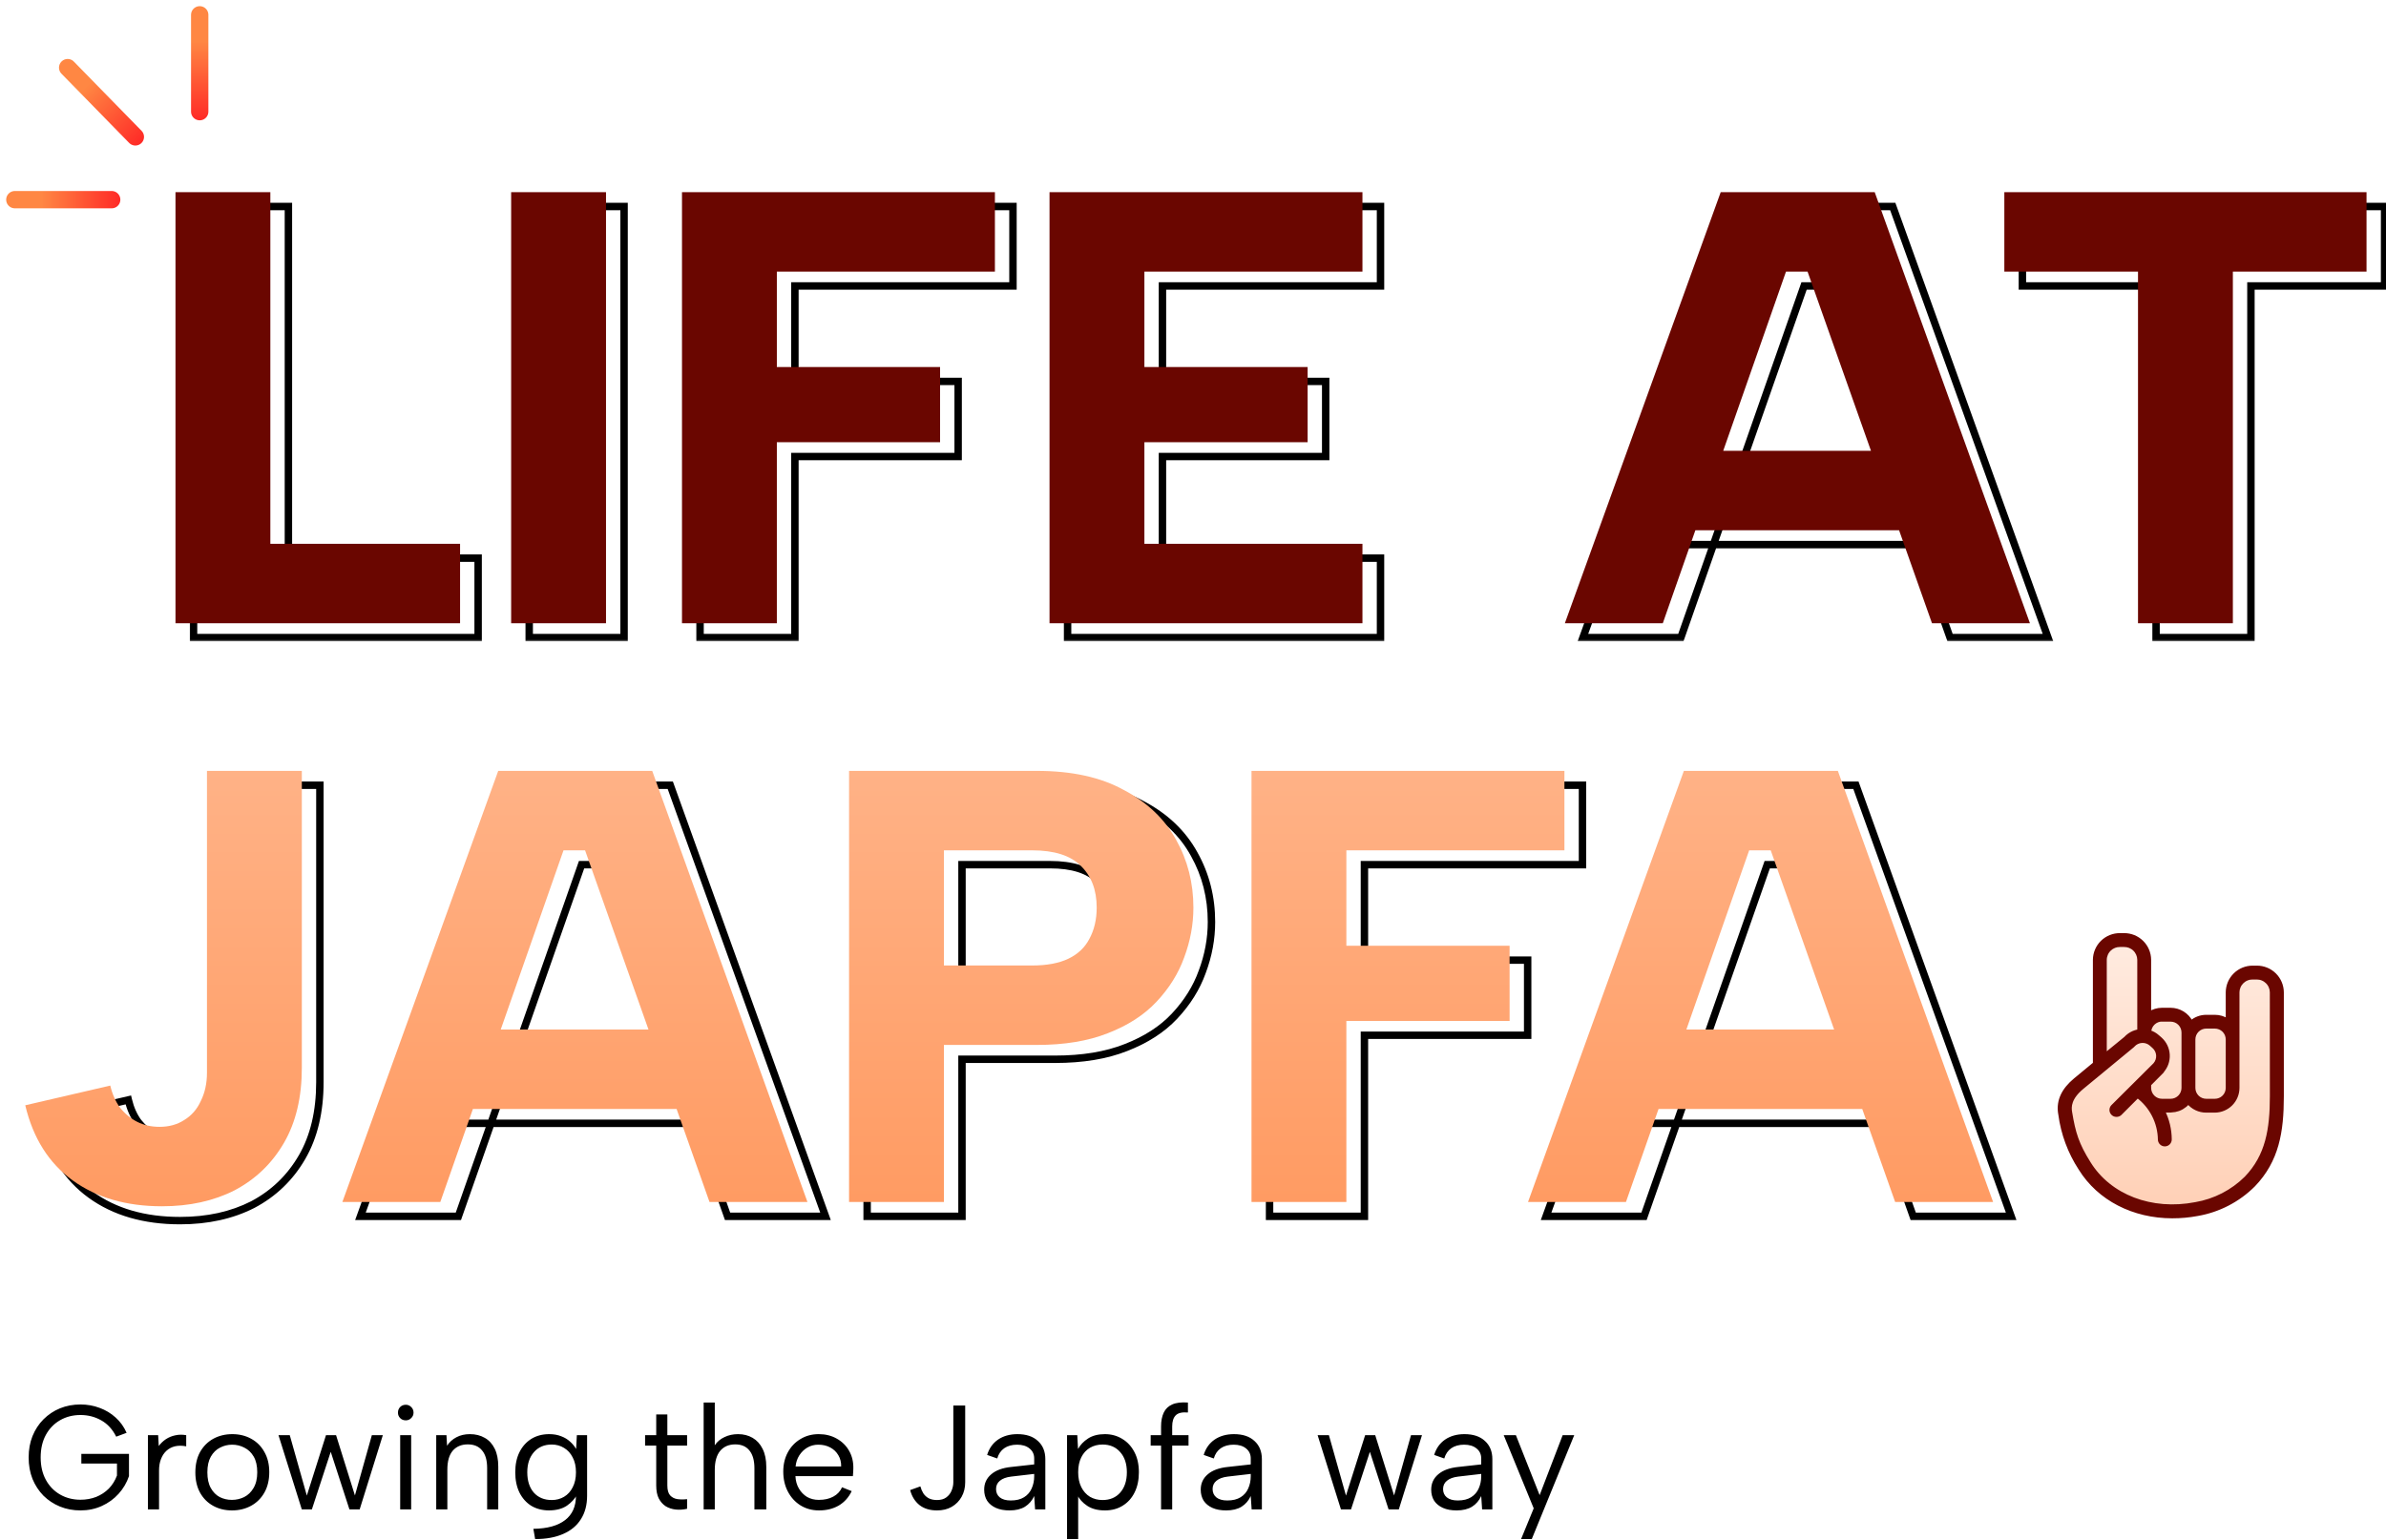 <svg width="643" height="415" viewBox="0 0 643 415" fill="none" xmlns="http://www.w3.org/2000/svg">
<path d="M53.82 4V30.096" stroke="url(#paint0_linear_9659_6794)" stroke-width="4.671" stroke-linecap="round"/>
<path d="M18.234 18.232L36.477 36.893" stroke="url(#paint1_linear_9659_6794)" stroke-width="4.671" stroke-linecap="round"/>
<path d="M4 53.82L30.096 53.82" stroke="url(#paint2_linear_9659_6794)" stroke-width="4.671" stroke-linecap="round"/>
<mask id="path-4-outside-1_9659_6794" maskUnits="userSpaceOnUse" x="50.867" y="53.867" width="593" height="119" fill="black">
<rect fill="white" x="50.867" y="53.867" width="593" height="119"/>
<path d="M77.723 55.667V150.453H128.851V171.867H52.159V55.667H77.723ZM142.616 55.667H168.18V171.867H142.616V55.667ZM188.655 55.667H272.983V77.081H214.219V102.811H258.209V123.063H214.219V171.867H188.655V55.667ZM372.032 77.081H313.268V102.811H357.258V123.063H313.268V150.453H372.032V171.867H287.704V55.667H372.032V77.081ZM491.984 77.081H486.174L452.974 171.867H426.58L468.578 55.667H510.078L551.91 171.867H525.516L491.984 77.081ZM454.634 125.387H522.362V146.801H454.634V125.387ZM545.013 55.667H642.621V77.081H606.599V171.867H581.035V77.081H545.013V55.667Z"/>
</mask>
<path d="M77.723 55.667H78.723V54.667H77.723V55.667ZM77.723 150.453H76.723V151.453H77.723V150.453ZM128.851 150.453H129.851V149.453H128.851V150.453ZM128.851 171.867V172.867H129.851V171.867H128.851ZM52.159 171.867H51.159V172.867H52.159V171.867ZM52.159 55.667V54.667H51.159V55.667H52.159ZM76.723 55.667V150.453H78.723V55.667H76.723ZM77.723 151.453H128.851V149.453H77.723V151.453ZM127.851 150.453V171.867H129.851V150.453H127.851ZM128.851 170.867H52.159V172.867H128.851V170.867ZM53.159 171.867V55.667H51.159V171.867H53.159ZM52.159 56.667H77.723V54.667H52.159V56.667ZM142.616 55.667V54.667H141.616V55.667H142.616ZM168.18 55.667H169.18V54.667H168.18V55.667ZM168.18 171.867V172.867H169.18V171.867H168.18ZM142.616 171.867H141.616V172.867H142.616V171.867ZM142.616 56.667H168.18V54.667H142.616V56.667ZM167.18 55.667V171.867H169.18V55.667H167.18ZM168.18 170.867H142.616V172.867H168.18V170.867ZM143.616 171.867V55.667H141.616V171.867H143.616ZM188.655 55.667V54.667H187.655V55.667H188.655ZM272.983 55.667H273.983V54.667H272.983V55.667ZM272.983 77.081V78.081H273.983V77.081H272.983ZM214.219 77.081V76.081H213.219V77.081H214.219ZM214.219 102.811H213.219V103.811H214.219V102.811ZM258.209 102.811H259.209V101.811H258.209V102.811ZM258.209 123.063V124.063H259.209V123.063H258.209ZM214.219 123.063V122.063H213.219V123.063H214.219ZM214.219 171.867V172.867H215.219V171.867H214.219ZM188.655 171.867H187.655V172.867H188.655V171.867ZM188.655 56.667H272.983V54.667H188.655V56.667ZM271.983 55.667V77.081H273.983V55.667H271.983ZM272.983 76.081H214.219V78.081H272.983V76.081ZM213.219 77.081V102.811H215.219V77.081H213.219ZM214.219 103.811H258.209V101.811H214.219V103.811ZM257.209 102.811V123.063H259.209V102.811H257.209ZM258.209 122.063H214.219V124.063H258.209V122.063ZM213.219 123.063V171.867H215.219V123.063H213.219ZM214.219 170.867H188.655V172.867H214.219V170.867ZM189.655 171.867V55.667H187.655V171.867H189.655ZM372.032 77.081V78.081H373.032V77.081H372.032ZM313.268 77.081V76.081H312.268V77.081H313.268ZM313.268 102.811H312.268V103.811H313.268V102.811ZM357.258 102.811H358.258V101.811H357.258V102.811ZM357.258 123.063V124.063H358.258V123.063H357.258ZM313.268 123.063V122.063H312.268V123.063H313.268ZM313.268 150.453H312.268V151.453H313.268V150.453ZM372.032 150.453H373.032V149.453H372.032V150.453ZM372.032 171.867V172.867H373.032V171.867H372.032ZM287.704 171.867H286.704V172.867H287.704V171.867ZM287.704 55.667V54.667H286.704V55.667H287.704ZM372.032 55.667H373.032V54.667H372.032V55.667ZM372.032 76.081H313.268V78.081H372.032V76.081ZM312.268 77.081V102.811H314.268V77.081H312.268ZM313.268 103.811H357.258V101.811H313.268V103.811ZM356.258 102.811V123.063H358.258V102.811H356.258ZM357.258 122.063H313.268V124.063H357.258V122.063ZM312.268 123.063V150.453H314.268V123.063H312.268ZM313.268 151.453H372.032V149.453H313.268V151.453ZM371.032 150.453V171.867H373.032V150.453H371.032ZM372.032 170.867H287.704V172.867H372.032V170.867ZM288.704 171.867V55.667H286.704V171.867H288.704ZM287.704 56.667H372.032V54.667H287.704V56.667ZM371.032 55.667V77.081H373.032V55.667H371.032ZM491.984 77.081L492.927 76.748L492.691 76.081H491.984V77.081ZM486.174 77.081V76.081H485.465L485.23 76.751L486.174 77.081ZM452.974 171.867V172.867H453.683L453.918 172.198L452.974 171.867ZM426.58 171.867L425.639 171.527L425.155 172.867H426.58V171.867ZM468.578 55.667V54.667H467.876L467.638 55.327L468.578 55.667ZM510.078 55.667L511.019 55.328L510.781 54.667H510.078V55.667ZM551.91 171.867V172.867H553.333L552.851 171.528L551.91 171.867ZM525.516 171.867L524.573 172.201L524.809 172.867H525.516V171.867ZM454.634 125.387V124.387H453.634V125.387H454.634ZM522.362 125.387H523.362V124.387H522.362V125.387ZM522.362 146.801V147.801H523.362V146.801H522.362ZM454.634 146.801H453.634V147.801H454.634V146.801ZM491.984 76.081H486.174V78.081H491.984V76.081ZM485.23 76.751L452.03 171.537L453.918 172.198L487.118 77.412L485.23 76.751ZM452.974 170.867H426.58V172.867H452.974V170.867ZM427.52 172.207L469.518 56.007L467.638 55.327L425.639 171.527L427.52 172.207ZM468.578 56.667H510.078V54.667H468.578V56.667ZM509.137 56.006L550.969 172.206L552.851 171.528L511.019 55.328L509.137 56.006ZM551.91 170.867H525.516V172.867H551.91V170.867ZM526.459 171.534L492.927 76.748L491.041 77.415L524.573 172.201L526.459 171.534ZM454.634 126.387H522.362V124.387H454.634V126.387ZM521.362 125.387V146.801H523.362V125.387H521.362ZM522.362 145.801H454.634V147.801H522.362V145.801ZM455.634 146.801V125.387H453.634V146.801H455.634ZM545.013 55.667V54.667H544.013V55.667H545.013ZM642.621 55.667H643.621V54.667H642.621V55.667ZM642.621 77.081V78.081H643.621V77.081H642.621ZM606.599 77.081V76.081H605.599V77.081H606.599ZM606.599 171.867V172.867H607.599V171.867H606.599ZM581.035 171.867H580.035V172.867H581.035V171.867ZM581.035 77.081H582.035V76.081H581.035V77.081ZM545.013 77.081H544.013V78.081H545.013V77.081ZM545.013 56.667H642.621V54.667H545.013V56.667ZM641.621 55.667V77.081H643.621V55.667H641.621ZM642.621 76.081H606.599V78.081H642.621V76.081ZM605.599 77.081V171.867H607.599V77.081H605.599ZM606.599 170.867H581.035V172.867H606.599V170.867ZM582.035 171.867V77.081H580.035V171.867H582.035ZM581.035 76.081H545.013V78.081H581.035V76.081ZM546.013 77.081V55.667H544.013V77.081H546.013Z" fill="black" mask="url(#path-4-outside-1_9659_6794)"/>
<path d="M72.856 51.8V146.586H123.984V168H47.292V51.8H72.856ZM137.749 51.8H163.313V168H137.749V51.8ZM183.788 51.8H268.116V73.214H209.352V98.944H253.342V119.196H209.352V168H183.788V51.8ZM367.165 73.214H308.401V98.944H352.391V119.196H308.401V146.586H367.165V168H282.837V51.8H367.165V73.214ZM487.117 73.214H481.307L448.107 168H421.713L463.711 51.8H505.211L547.043 168H520.649L487.117 73.214ZM449.767 121.52H517.495V142.934H449.767V121.52ZM540.146 51.8H637.754V73.214H601.732V168H576.168V73.214H540.146V51.8Z" fill="#6A0600"/>
<mask id="path-7-outside-2_9659_6794" maskUnits="userSpaceOnUse" x="9.867" y="209.867" width="534" height="121" fill="black">
<rect fill="white" x="9.867" y="209.867" width="534" height="121"/>
<path d="M60.643 211.667H86.207V291.679C86.207 299.647 84.603 306.398 81.393 311.931C78.184 317.465 73.757 321.725 68.113 324.713C62.469 327.591 55.94 329.029 48.525 329.029C38.897 329.029 30.874 326.705 24.455 322.057C18.037 317.409 13.776 310.659 11.673 301.805L34.581 296.493C35.135 298.817 36.02 300.809 37.237 302.469C38.565 304.129 40.114 305.402 41.885 306.287C43.656 307.173 45.648 307.615 47.861 307.615C50.407 307.615 52.62 307.007 54.501 305.789C56.493 304.572 57.987 302.857 58.983 300.643C60.09 298.43 60.643 295.885 60.643 293.007V211.667ZM162.539 233.081H156.729L123.529 327.867H97.135L139.133 211.667H180.633L222.465 327.867H196.071L162.539 233.081ZM125.189 281.387H192.917V302.801H125.189V281.387ZM282.985 264.123C286.969 264.123 290.233 263.515 292.779 262.297C295.324 261.08 297.205 259.309 298.423 256.985C299.751 254.551 300.415 251.729 300.415 248.519C300.415 243.761 298.976 239.998 296.099 237.231C293.332 234.465 288.961 233.081 282.985 233.081H259.247V264.123H282.985ZM326.477 248.519C326.477 253.057 325.647 257.539 323.987 261.965C322.437 266.281 319.947 270.265 316.517 273.917C313.197 277.459 308.825 280.281 303.403 282.383C298.091 284.486 291.727 285.537 284.313 285.537H259.247V327.867H233.683V211.667H284.313C293.719 211.667 301.521 213.383 307.719 216.813C314.027 220.133 318.73 224.615 321.829 230.259C324.927 235.793 326.477 241.879 326.477 248.519ZM342.134 211.667H426.462V233.081H367.698V258.811H411.688V279.063H367.698V327.867H342.134V211.667ZM482.056 233.081H476.246L443.046 327.867H416.652L458.65 211.667H500.15L541.982 327.867H515.588L482.056 233.081ZM444.706 281.387H512.434V302.801H444.706V281.387Z"/>
</mask>
<path d="M60.643 211.667V210.667H59.643V211.667H60.643ZM86.207 211.667H87.207V210.667H86.207V211.667ZM81.393 311.931L82.258 312.433L81.393 311.931ZM68.113 324.713L68.567 325.604L68.574 325.601L68.581 325.597L68.113 324.713ZM24.455 322.057L23.869 322.867L24.455 322.057ZM11.673 301.805L11.447 300.831L10.468 301.058L10.7 302.036L11.673 301.805ZM34.581 296.493L35.554 296.262L35.324 295.294L34.355 295.519L34.581 296.493ZM37.237 302.469L36.431 303.061L36.443 303.077L36.456 303.094L37.237 302.469ZM41.885 306.287L41.438 307.182L41.885 306.287ZM54.501 305.789L53.98 304.936L53.969 304.943L53.958 304.95L54.501 305.789ZM58.983 300.643L58.089 300.196L58.08 300.214L58.071 300.233L58.983 300.643ZM60.643 212.667H86.207V210.667H60.643V212.667ZM85.207 211.667V291.679H87.207V211.667H85.207ZM85.207 291.679C85.207 299.514 83.63 306.082 80.528 311.429L82.258 312.433C85.575 306.714 87.207 299.781 87.207 291.679H85.207ZM80.528 311.429C77.413 316.801 73.124 320.929 67.645 323.829L68.581 325.597C74.391 322.521 78.955 318.128 82.258 312.433L80.528 311.429ZM67.659 323.822C62.178 326.617 55.809 328.029 48.525 328.029V330.029C56.071 330.029 62.761 328.564 68.567 325.604L67.659 323.822ZM48.525 328.029C39.062 328.029 31.256 325.747 25.042 321.247L23.869 322.867C30.492 327.663 38.733 330.029 48.525 330.029V328.029ZM25.042 321.247C18.846 316.76 14.702 310.231 12.646 301.574L10.7 302.036C12.85 311.086 17.228 318.058 23.869 322.867L25.042 321.247ZM11.899 302.779L34.807 297.467L34.355 295.519L11.447 300.831L11.899 302.779ZM33.608 296.725C34.188 299.158 35.123 301.277 36.431 303.061L38.044 301.878C36.917 300.341 36.081 298.476 35.554 296.262L33.608 296.725ZM36.456 303.094C37.868 304.858 39.529 306.227 41.438 307.182L42.332 305.393C40.7 304.577 39.263 303.4 38.018 301.844L36.456 303.094ZM41.438 307.182C43.363 308.144 45.511 308.615 47.861 308.615V306.615C45.785 306.615 43.949 306.201 42.332 305.393L41.438 307.182ZM47.861 308.615C50.572 308.615 52.98 307.965 55.044 306.629L53.958 304.95C52.26 306.048 50.241 306.615 47.861 306.615V308.615ZM55.023 306.642C57.194 305.316 58.82 303.443 59.895 301.054L58.071 300.233C57.154 302.27 55.793 303.828 53.98 304.936L55.023 306.642ZM59.878 301.09C61.064 298.717 61.643 296.015 61.643 293.007H59.643C59.643 295.755 59.115 298.142 58.089 300.196L59.878 301.09ZM61.643 293.007V211.667H59.643V293.007H61.643ZM162.539 233.081L163.481 232.748L163.246 232.081H162.539V233.081ZM156.729 233.081V232.081H156.019L155.785 232.751L156.729 233.081ZM123.529 327.867V328.867H124.238L124.472 328.198L123.529 327.867ZM97.135 327.867L96.194 327.527L95.71 328.867H97.135V327.867ZM139.133 211.667V210.667H138.431L138.192 211.327L139.133 211.667ZM180.633 211.667L181.574 211.328L181.335 210.667H180.633V211.667ZM222.465 327.867V328.867H223.887L223.406 327.528L222.465 327.867ZM196.071 327.867L195.128 328.201L195.364 328.867H196.071V327.867ZM125.189 281.387V280.387H124.189V281.387H125.189ZM192.917 281.387H193.917V280.387H192.917V281.387ZM192.917 302.801V303.801H193.917V302.801H192.917ZM125.189 302.801H124.189V303.801H125.189V302.801ZM162.539 232.081H156.729V234.081H162.539V232.081ZM155.785 232.751L122.585 327.537L124.472 328.198L157.672 233.412L155.785 232.751ZM123.529 326.867H97.135V328.867H123.529V326.867ZM98.075 328.207L140.073 212.007L138.192 211.327L96.194 327.527L98.075 328.207ZM139.133 212.667H180.633V210.667H139.133V212.667ZM179.692 212.006L221.524 328.206L223.406 327.528L181.574 211.328L179.692 212.006ZM222.465 326.867H196.071V328.867H222.465V326.867ZM197.013 327.534L163.481 232.748L161.596 233.415L195.128 328.201L197.013 327.534ZM125.189 282.387H192.917V280.387H125.189V282.387ZM191.917 281.387V302.801H193.917V281.387H191.917ZM192.917 301.801H125.189V303.801H192.917V301.801ZM126.189 302.801V281.387H124.189V302.801H126.189ZM298.423 256.985L297.545 256.506L297.541 256.514L297.537 256.521L298.423 256.985ZM296.099 237.231L295.392 237.938L295.398 237.945L295.406 237.952L296.099 237.231ZM259.247 233.081V232.081H258.247V233.081H259.247ZM259.247 264.123H258.247V265.123H259.247V264.123ZM323.987 261.965L323.05 261.614L323.045 261.627L323.987 261.965ZM316.517 273.917L315.788 273.233L315.787 273.233L316.517 273.917ZM303.403 282.383L303.041 281.451L303.035 281.453L303.403 282.383ZM259.247 285.537V284.537H258.247V285.537H259.247ZM259.247 327.867V328.867H260.247V327.867H259.247ZM233.683 327.867H232.683V328.867H233.683V327.867ZM233.683 211.667V210.667H232.683V211.667H233.683ZM307.719 216.813L307.234 217.688L307.244 217.693L307.253 217.698L307.719 216.813ZM321.829 230.259L320.952 230.74L320.956 230.748L321.829 230.259ZM282.985 265.123C287.06 265.123 290.486 264.502 293.21 263.199L292.347 261.395C289.98 262.527 286.877 263.123 282.985 263.123V265.123ZM293.21 263.199C295.935 261.896 297.983 259.979 299.308 257.449L297.537 256.521C296.427 258.639 294.713 260.263 292.347 261.395L293.21 263.199ZM299.301 257.464C300.72 254.861 301.415 251.869 301.415 248.519H299.415C299.415 251.588 298.781 254.24 297.545 256.506L299.301 257.464ZM301.415 248.519C301.415 243.545 299.902 239.501 296.792 236.51L295.406 237.952C298.05 240.494 299.415 243.976 299.415 248.519H301.415ZM296.806 236.524C293.773 233.491 289.089 232.081 282.985 232.081V234.081C288.833 234.081 292.891 235.438 295.392 237.938L296.806 236.524ZM282.985 232.081H259.247V234.081H282.985V232.081ZM258.247 233.081V264.123H260.247V233.081H258.247ZM259.247 265.123H282.985V263.123H259.247V265.123ZM325.477 248.519C325.477 252.932 324.67 257.295 323.05 261.614L324.923 262.316C326.623 257.782 327.477 253.181 327.477 248.519H325.477ZM323.045 261.627C321.547 265.803 319.133 269.671 315.788 273.233L317.245 274.602C320.761 270.859 323.328 266.76 324.928 262.303L323.045 261.627ZM315.787 273.233C312.588 276.646 308.351 279.392 303.041 281.451L303.764 283.316C309.299 281.169 313.805 278.271 317.246 274.601L315.787 273.233ZM303.035 281.453C297.869 283.498 291.637 284.537 284.313 284.537V286.537C291.818 286.537 298.312 285.474 303.771 283.313L303.035 281.453ZM284.313 284.537H259.247V286.537H284.313V284.537ZM258.247 285.537V327.867H260.247V285.537H258.247ZM259.247 326.867H233.683V328.867H259.247V326.867ZM234.683 327.867V211.667H232.683V327.867H234.683ZM233.683 212.667H284.313V210.667H233.683V212.667ZM284.313 212.667C293.603 212.667 301.226 214.362 307.234 217.688L308.203 215.938C301.817 212.403 293.835 210.667 284.313 210.667V212.667ZM307.253 217.698C313.407 220.937 317.958 225.287 320.952 230.74L322.705 229.778C319.502 223.944 314.647 219.329 308.184 215.928L307.253 217.698ZM320.956 230.748C323.967 236.125 325.477 242.042 325.477 248.519H327.477C327.477 241.716 325.887 235.46 322.701 229.771L320.956 230.748ZM342.134 211.667V210.667H341.134V211.667H342.134ZM426.462 211.667H427.462V210.667H426.462V211.667ZM426.462 233.081V234.081H427.462V233.081H426.462ZM367.698 233.081V232.081H366.698V233.081H367.698ZM367.698 258.811H366.698V259.811H367.698V258.811ZM411.688 258.811H412.688V257.811H411.688V258.811ZM411.688 279.063V280.063H412.688V279.063H411.688ZM367.698 279.063V278.063H366.698V279.063H367.698ZM367.698 327.867V328.867H368.698V327.867H367.698ZM342.134 327.867H341.134V328.867H342.134V327.867ZM342.134 212.667H426.462V210.667H342.134V212.667ZM425.462 211.667V233.081H427.462V211.667H425.462ZM426.462 232.081H367.698V234.081H426.462V232.081ZM366.698 233.081V258.811H368.698V233.081H366.698ZM367.698 259.811H411.688V257.811H367.698V259.811ZM410.688 258.811V279.063H412.688V258.811H410.688ZM411.688 278.063H367.698V280.063H411.688V278.063ZM366.698 279.063V327.867H368.698V279.063H366.698ZM367.698 326.867H342.134V328.867H367.698V326.867ZM343.134 327.867V211.667H341.134V327.867H343.134ZM482.056 233.081L482.999 232.748L482.763 232.081H482.056V233.081ZM476.246 233.081V232.081H475.537L475.302 232.751L476.246 233.081ZM443.046 327.867V328.867H443.756L443.99 328.198L443.046 327.867ZM416.652 327.867L415.712 327.527L415.228 328.867H416.652V327.867ZM458.65 211.667V210.667H457.948L457.71 211.327L458.65 211.667ZM500.15 211.667L501.091 211.328L500.853 210.667H500.15V211.667ZM541.982 327.867V328.867H543.405L542.923 327.528L541.982 327.867ZM515.588 327.867L514.646 328.201L514.881 328.867H515.588V327.867ZM444.706 281.387V280.387H443.706V281.387H444.706ZM512.434 281.387H513.434V280.387H512.434V281.387ZM512.434 302.801V303.801H513.434V302.801H512.434ZM444.706 302.801H443.706V303.801H444.706V302.801ZM482.056 232.081H476.246V234.081H482.056V232.081ZM475.302 232.751L442.102 327.537L443.99 328.198L477.19 233.412L475.302 232.751ZM443.046 326.867H416.652V328.867H443.046V326.867ZM417.593 328.207L459.591 212.007L457.71 211.327L415.712 327.527L417.593 328.207ZM458.65 212.667H500.15V210.667H458.65V212.667ZM499.209 212.006L541.041 328.206L542.923 327.528L501.091 211.328L499.209 212.006ZM541.982 326.867H515.588V328.867H541.982V326.867ZM516.531 327.534L482.999 232.748L481.113 233.415L514.646 328.201L516.531 327.534ZM444.706 282.387H512.434V280.387H444.706V282.387ZM511.434 281.387V302.801H513.434V281.387H511.434ZM512.434 301.801H444.706V303.801H512.434V301.801ZM445.706 302.801V281.387H443.706V302.801H445.706Z" fill="black" mask="url(#path-7-outside-2_9659_6794)"/>
<path d="M55.776 207.8H81.34V287.812C81.34 295.78 79.735 302.531 76.526 308.064C73.317 313.597 68.89 317.858 63.246 320.846C57.602 323.723 51.073 325.162 43.658 325.162C34.03 325.162 26.007 322.838 19.588 318.19C13.169 313.542 8.909 306.791 6.806 297.938L29.714 292.626C30.267 294.95 31.153 296.942 32.37 298.602C33.698 300.262 35.247 301.535 37.018 302.42C38.789 303.305 40.781 303.748 42.994 303.748C45.539 303.748 47.753 303.139 49.634 301.922C51.626 300.705 53.12 298.989 54.116 296.776C55.223 294.563 55.776 292.017 55.776 289.14V207.8ZM157.671 229.214H151.861L118.661 324H92.267L134.265 207.8H175.765L217.597 324H191.203L157.671 229.214ZM120.321 277.52H188.049V298.934H120.321V277.52ZM278.117 260.256C282.101 260.256 285.366 259.647 287.911 258.43C290.457 257.213 292.338 255.442 293.555 253.118C294.883 250.683 295.547 247.861 295.547 244.652C295.547 239.893 294.109 236.131 291.231 233.364C288.465 230.597 284.093 229.214 278.117 229.214H254.379V260.256H278.117ZM321.609 244.652C321.609 249.189 320.779 253.671 319.119 258.098C317.57 262.414 315.08 266.398 311.649 270.05C308.329 273.591 303.958 276.413 298.535 278.516C293.223 280.619 286.86 281.67 279.445 281.67H254.379V324H228.815V207.8H279.445C288.852 207.8 296.654 209.515 302.851 212.946C309.159 216.266 313.863 220.748 316.961 226.392C320.06 231.925 321.609 238.012 321.609 244.652ZM337.267 207.8H421.595V229.214H362.831V254.944H406.821V275.196H362.831V324H337.267V207.8ZM477.189 229.214H471.379L438.179 324H411.785L453.783 207.8H495.283L537.115 324H510.721L477.189 229.214ZM439.839 277.52H507.567V298.934H439.839V277.52Z" fill="url(#paint3_linear_9659_6794)"/>
<path d="M577.501 261.074V269.721C577.501 272.436 579.985 274.472 582.646 273.939C583.846 273.699 585.092 273.982 586.071 274.716L587.64 275.893C589.2 277.063 591.262 277.321 593.062 276.571L594.348 276.035C595.244 275.661 596.267 275.761 597.075 276.299C598.967 277.56 601.508 276.256 601.587 273.984L601.774 268.556C601.838 266.692 602.798 264.955 604.332 263.893C606.47 262.413 609.356 262.509 611.368 264.155C612.499 265.08 613.241 266.396 613.447 267.842L613.871 270.809C613.999 271.705 614.037 272.611 613.984 273.514L612.189 304.031C612.189 305.281 611.157 309.656 607.032 317.156C605.249 320.398 601.884 322.53 598.171 323.894C589.505 327.077 580.045 324.767 570.939 323.25C565.314 322.312 559.22 308.718 557.814 305.906C557.241 304.761 557.049 302.679 557.039 300.559C557.024 297.04 558.744 293.799 561.298 291.38C564.445 288.398 566.151 284.204 565.983 279.871C565.673 271.865 565.314 262.143 565.314 260.437C565.314 257.625 569.064 254.344 571.876 253.875C573.003 253.687 574.176 254.275 575.185 255.086C576.938 256.494 577.501 258.825 577.501 261.074Z" fill="url(#paint4_linear_9659_6794)"/>
<path d="M608.186 260.766H607.094C605.3 260.756 603.575 261.458 602.297 262.717C601.02 263.977 600.294 265.692 600.28 267.487V275.038C599.272 274.372 598.09 274.018 596.882 274.021H594.558C593.065 274.019 591.622 274.56 590.497 275.542C589.979 274.518 589.188 273.657 588.211 273.054C587.234 272.451 586.11 272.13 584.962 272.126H582.628C581.424 272.128 580.246 272.482 579.24 273.143V258.712C579.223 256.918 578.495 255.204 577.216 253.946C575.936 252.688 574.211 251.988 572.416 252H571.334C570.443 251.991 569.559 252.156 568.732 252.488C567.906 252.821 567.153 253.312 566.516 253.936C565.88 254.559 565.373 255.302 565.024 256.121C564.675 256.941 564.491 257.821 564.482 258.712V286.716L559.283 291.01C555.988 293.735 554.616 296.685 555.092 300.008C555.092 300.13 555.138 300.251 555.157 300.372C555.846 305.603 557.703 310.612 560.59 315.028C565.668 323.233 574.983 327.937 585.401 327.937C587.684 327.944 589.962 327.734 592.205 327.312C597.934 326.32 603.216 323.581 607.327 319.471C613.703 312.853 615 305.105 615 295.509V267.505C614.995 266.615 614.815 265.735 614.47 264.915C614.125 264.094 613.621 263.35 612.989 262.724C612.356 262.098 611.606 261.603 610.782 261.267C609.958 260.931 609.076 260.761 608.186 260.766ZM594.558 276.793H596.882C597.783 276.793 598.647 277.151 599.284 277.788C599.922 278.426 600.28 279.29 600.28 280.191V293.259C600.28 294.16 599.922 295.025 599.284 295.662C598.647 296.299 597.783 296.657 596.882 296.657H594.558C593.657 296.657 592.792 296.299 592.155 295.662C591.518 295.025 591.16 294.16 591.16 293.259V280.191C591.16 279.29 591.518 278.426 592.155 277.788C592.792 277.151 593.657 276.793 594.558 276.793ZM582.628 274.926H584.962C585.863 274.926 586.727 275.284 587.364 275.921C588.002 276.559 588.36 277.423 588.36 278.324V293.259C588.36 293.702 588.271 294.14 588.098 294.548C588.075 294.613 588.043 294.676 588.005 294.734C587.949 294.857 587.883 294.976 587.809 295.089C587.768 295.158 587.721 295.224 587.669 295.285C587.596 295.385 587.518 295.482 587.436 295.574L587.249 295.752C587.162 295.837 587.068 295.915 586.969 295.985L586.763 296.125L586.427 296.312L586.213 296.414L585.811 296.536L585.606 296.592C585.394 296.633 585.178 296.655 584.962 296.657H582.628C581.729 296.655 580.867 296.296 580.232 295.659C579.597 295.022 579.24 294.159 579.24 293.259V292.326L582.684 288.853C582.683 288.829 582.683 288.804 582.684 288.779C583.778 287.557 584.343 285.951 584.256 284.314C584.168 282.676 583.435 281.14 582.218 280.042L581.489 279.407C580.847 278.828 580.086 278.398 579.259 278.147C579.297 277.276 579.668 276.454 580.295 275.85C580.922 275.245 581.757 274.905 582.628 274.898V274.926ZM567.283 258.712C567.29 258.191 567.4 257.677 567.606 257.198C567.812 256.719 568.11 256.286 568.484 255.923C568.858 255.56 569.299 255.274 569.783 255.081C570.267 254.889 570.785 254.793 571.306 254.801H572.416C572.937 254.793 573.455 254.889 573.939 255.081C574.423 255.274 574.865 255.56 575.238 255.923C575.612 256.286 575.91 256.719 576.116 257.198C576.322 257.677 576.432 258.191 576.44 258.712V277.923C575.049 278.133 573.771 278.812 572.818 279.846L567.283 284.373V258.712ZM612.172 295.49C612.172 304.405 611.005 311.564 605.283 317.511C601.576 321.191 596.823 323.636 591.673 324.512C579.8 326.808 568.533 322.495 562.979 313.534C559.815 308.484 558.882 305.488 557.948 299.822C557.677 298.3 557.743 295.966 561.131 293.157L574.713 281.955L574.871 281.796C575.472 281.126 576.312 280.719 577.211 280.665C578.109 280.611 578.993 280.914 579.669 281.507L580.388 282.151C581.061 282.746 581.47 283.583 581.526 284.479C581.582 285.375 581.28 286.257 580.687 286.93L569.355 298.207C569.224 298.336 569.12 298.49 569.049 298.66C568.978 298.83 568.941 299.012 568.941 299.196C568.941 299.38 568.978 299.562 569.049 299.732C569.12 299.902 569.224 300.056 569.355 300.186C569.484 300.317 569.638 300.421 569.808 300.492C569.978 300.562 570.16 300.598 570.344 300.596C570.708 300.611 571.062 300.484 571.334 300.242L576.066 295.509C577.875 296.87 579.349 298.626 580.376 300.643C581.404 302.661 581.957 304.886 581.994 307.149C581.994 307.521 582.141 307.877 582.404 308.139C582.666 308.402 583.022 308.549 583.394 308.549C583.765 308.549 584.121 308.402 584.384 308.139C584.646 307.877 584.794 307.521 584.794 307.149C584.785 304.462 584.145 301.815 582.927 299.42H584.981C585.307 299.408 585.631 299.371 585.951 299.308H586.082C586.398 299.244 586.71 299.159 587.015 299.056L587.165 299C587.459 298.891 587.743 298.757 588.014 298.599L588.117 298.533C588.398 298.366 588.666 298.179 588.92 297.973C589.181 297.75 589.424 297.506 589.648 297.245L589.722 297.171C590.303 297.882 591.035 298.456 591.865 298.85C592.695 299.244 593.602 299.448 594.52 299.448H596.845C598.488 299.446 600.063 298.792 601.225 297.63C602.386 296.468 603.04 294.893 603.043 293.25V267.487C603.049 266.966 603.157 266.451 603.362 265.972C603.567 265.493 603.865 265.059 604.237 264.695C604.61 264.331 605.051 264.044 605.535 263.85C606.018 263.656 606.535 263.56 607.056 263.566H608.149C608.67 263.56 609.187 263.656 609.67 263.85C610.154 264.044 610.595 264.331 610.967 264.695C611.34 265.059 611.638 265.493 611.843 265.972C612.048 266.451 612.156 266.966 612.162 267.487L612.172 295.49Z" fill="#6A0600" stroke="#6A0600" stroke-width="0.938"/>
<path d="M31.32 387.267C30.307 385.267 28.96 383.801 27.28 382.867C25.6 381.907 23.733 381.427 21.68 381.427C19.653 381.427 17.827 381.894 16.2 382.827C14.573 383.761 13.293 385.081 12.36 386.787C11.427 388.494 10.96 390.521 10.96 392.867C10.96 395.187 11.427 397.201 12.36 398.907C13.293 400.614 14.573 401.934 16.2 402.867C17.827 403.801 19.653 404.267 21.68 404.267C23.2 404.267 24.613 404.014 25.92 403.507C27.227 402.974 28.36 402.227 29.32 401.267C30.28 400.281 31.013 399.107 31.52 397.747V394.507H21.92V391.907H34.76V397.907C34.147 399.694 33.213 401.281 31.96 402.667C30.707 404.054 29.2 405.147 27.44 405.947C25.68 406.747 23.76 407.147 21.68 407.147C19.707 407.147 17.867 406.801 16.16 406.107C14.48 405.414 13 404.441 11.72 403.187C10.467 401.907 9.48 400.401 8.76 398.667C8.067 396.907 7.72 394.974 7.72 392.867C7.72 390.761 8.067 388.841 8.76 387.107C9.48 385.347 10.467 383.841 11.72 382.587C13 381.307 14.48 380.321 16.16 379.627C17.867 378.934 19.707 378.587 21.68 378.587C23.52 378.587 25.24 378.894 26.84 379.507C28.467 380.094 29.907 380.961 31.16 382.107C32.413 383.227 33.4 384.601 34.12 386.227L31.32 387.267ZM39.861 386.867H42.621L42.781 389.787C43.315 389.067 43.955 388.454 44.701 387.947C45.475 387.441 46.315 387.094 47.221 386.907C48.155 386.694 49.141 386.681 50.181 386.867V389.867C49.061 389.654 48.048 389.654 47.141 389.867C46.261 390.081 45.501 390.481 44.861 391.067C44.221 391.654 43.728 392.401 43.381 393.307C43.035 394.187 42.861 395.214 42.861 396.387V406.867H39.861V386.867ZM62.525 407.147C60.631 407.147 58.938 406.734 57.445 405.907C55.951 405.081 54.778 403.907 53.925 402.387C53.071 400.841 52.645 399.014 52.645 396.907C52.645 394.774 53.071 392.934 53.925 391.387C54.805 389.841 55.991 388.654 57.485 387.827C59.005 387.001 60.711 386.587 62.605 386.587C64.498 386.587 66.191 387.001 67.685 387.827C69.205 388.654 70.391 389.841 71.245 391.387C72.125 392.907 72.565 394.721 72.565 396.827C72.565 398.961 72.125 400.801 71.245 402.347C70.365 403.894 69.165 405.081 67.645 405.907C66.125 406.734 64.418 407.147 62.525 407.147ZM62.485 404.307C63.658 404.307 64.765 404.054 65.805 403.547C66.845 403.014 67.685 402.201 68.325 401.107C68.991 399.987 69.325 398.574 69.325 396.867C69.325 395.134 69.005 393.721 68.365 392.627C67.725 391.534 66.885 390.734 65.845 390.227C64.831 389.694 63.738 389.427 62.565 389.427C61.391 389.427 60.298 389.694 59.285 390.227C58.271 390.734 57.445 391.547 56.805 392.667C56.191 393.761 55.885 395.161 55.885 396.867C55.885 398.601 56.191 400.014 56.805 401.107C57.418 402.201 58.218 403.014 59.205 403.547C60.218 404.054 61.311 404.307 62.485 404.307ZM84.048 406.867H81.328L75.048 386.867H78.088L82.688 403.147L87.848 386.867H90.568L95.648 403.107L100.208 386.867H103.168L96.928 406.867H94.168L89.128 391.347L84.048 406.867ZM107.844 386.867H110.804V406.867H107.844V386.867ZM109.364 382.867C108.751 382.867 108.244 382.667 107.844 382.267C107.444 381.867 107.244 381.374 107.244 380.787C107.244 380.174 107.444 379.667 107.844 379.267C108.244 378.867 108.751 378.667 109.364 378.667C109.924 378.667 110.404 378.867 110.804 379.267C111.231 379.667 111.444 380.174 111.444 380.787C111.444 381.374 111.231 381.867 110.804 382.267C110.404 382.667 109.924 382.867 109.364 382.867ZM117.557 386.867H120.317L120.477 389.707C121.117 388.721 121.957 387.961 122.997 387.427C124.037 386.867 125.25 386.587 126.637 386.587C128.157 386.587 129.49 386.921 130.637 387.587C131.783 388.227 132.677 389.201 133.317 390.507C133.957 391.787 134.277 393.401 134.277 395.347V406.867H131.277V395.707C131.277 393.627 130.823 392.054 129.917 390.987C129.037 389.894 127.757 389.347 126.077 389.347C124.343 389.347 122.983 389.921 121.997 391.067C121.037 392.214 120.557 393.907 120.557 396.147V406.867H117.557V386.867ZM155.456 386.867H158.216V403.187C158.216 405.641 157.669 407.734 156.576 409.467C155.482 411.227 153.896 412.561 151.816 413.467C149.736 414.401 147.202 414.867 144.216 414.867L143.736 412.107C147.496 412.054 150.349 411.267 152.296 409.747C154.242 408.254 155.216 406.067 155.216 403.187V402.747L155.536 402.827C154.922 404.001 154.002 405.014 152.776 405.867C151.549 406.694 149.962 407.121 148.016 407.147C146.176 407.147 144.562 406.734 143.176 405.907C141.816 405.054 140.749 403.854 139.976 402.307C139.229 400.761 138.856 398.947 138.856 396.867C138.856 394.787 139.229 392.987 139.976 391.467C140.749 389.921 141.816 388.721 143.176 387.867C144.562 387.014 146.176 386.587 148.016 386.587C149.216 386.587 150.282 386.774 151.216 387.147C152.149 387.494 152.949 387.974 153.616 388.587C154.282 389.174 154.829 389.841 155.256 390.587L155.456 386.867ZM142.096 396.867C142.096 399.161 142.682 400.987 143.856 402.347C145.056 403.681 146.669 404.347 148.696 404.347C149.922 404.347 151.029 404.054 152.016 403.467C153.002 402.881 153.776 402.027 154.336 400.907C154.922 399.787 155.216 398.441 155.216 396.867C155.216 395.294 154.922 393.961 154.336 392.867C153.776 391.747 153.002 390.894 152.016 390.307C151.029 389.694 149.922 389.387 148.696 389.387C146.696 389.387 145.096 390.067 143.896 391.427C142.696 392.787 142.096 394.601 142.096 396.867ZM176.844 386.867V381.267H179.844V386.867H185.164V389.667H179.844V400.427C179.844 401.654 180.098 402.547 180.604 403.107C181.138 403.667 181.804 404.001 182.604 404.107C183.431 404.214 184.284 404.214 185.164 404.107V406.707C184.124 406.947 183.098 407.014 182.084 406.907C181.098 406.801 180.204 406.507 179.404 406.027C178.631 405.521 178.004 404.814 177.524 403.907C177.071 403.001 176.844 401.841 176.844 400.427V389.667H173.844V386.867H176.844ZM189.627 378.067H192.627V389.587C193.267 388.627 194.134 387.894 195.227 387.387C196.32 386.854 197.547 386.587 198.907 386.587C200.374 386.587 201.68 386.921 202.827 387.587C203.974 388.254 204.867 389.241 205.507 390.547C206.174 391.854 206.507 393.481 206.507 395.427V406.867H203.307V395.787C203.307 393.707 202.867 392.121 201.987 391.027C201.107 389.907 199.827 389.347 198.147 389.347C196.414 389.347 195.054 389.934 194.067 391.107C193.107 392.281 192.627 393.987 192.627 396.227V406.867H189.627V378.067ZM220.722 407.147C218.856 407.147 217.189 406.694 215.722 405.787C214.282 404.881 213.149 403.641 212.322 402.067C211.496 400.494 211.082 398.694 211.082 396.667C211.082 394.721 211.496 392.987 212.322 391.467C213.149 389.947 214.282 388.761 215.722 387.907C217.162 387.027 218.802 386.587 220.642 386.587C222.456 386.587 224.069 386.987 225.482 387.787C226.922 388.587 228.042 389.694 228.842 391.107C229.642 392.521 230.016 394.134 229.962 395.947C229.962 396.241 229.949 396.547 229.922 396.867C229.896 397.187 229.869 397.534 229.842 397.907H214.362C214.416 399.161 214.722 400.267 215.282 401.227C215.842 402.187 216.576 402.947 217.482 403.507C218.416 404.041 219.469 404.307 220.642 404.307C222.189 404.307 223.496 404.014 224.562 403.427C225.656 402.841 226.442 402.001 226.922 400.907L229.522 401.947C228.722 403.627 227.562 404.921 226.042 405.827C224.522 406.707 222.749 407.147 220.722 407.147ZM226.682 395.307C226.709 394.161 226.456 393.147 225.922 392.267C225.416 391.387 224.696 390.694 223.762 390.187C222.829 389.681 221.749 389.427 220.522 389.427C219.456 389.427 218.482 389.681 217.602 390.187C216.722 390.694 215.989 391.401 215.402 392.307C214.842 393.187 214.509 394.187 214.402 395.307H226.682ZM256.911 378.867H260.111V399.547C260.111 401.014 259.791 402.321 259.151 403.467C258.511 404.614 257.618 405.521 256.471 406.187C255.351 406.827 254.031 407.147 252.511 407.147C250.591 407.147 249.018 406.667 247.791 405.707C246.565 404.721 245.725 403.374 245.271 401.667L248.031 400.667C248.218 401.361 248.485 401.987 248.831 402.547C249.205 403.107 249.685 403.547 250.271 403.867C250.885 404.187 251.631 404.347 252.511 404.347C253.551 404.347 254.391 404.107 255.031 403.627C255.671 403.147 256.138 402.547 256.431 401.827C256.751 401.081 256.911 400.321 256.911 399.547V378.867ZM278.944 406.867L278.704 403.267C278.144 404.494 277.317 405.454 276.224 406.147C275.13 406.814 273.744 407.147 272.064 407.147C270.624 407.147 269.397 406.921 268.384 406.467C267.37 406.014 266.584 405.374 266.024 404.547C265.49 403.694 265.224 402.694 265.224 401.547C265.224 399.867 265.85 398.494 267.104 397.427C268.357 396.334 270.17 395.667 272.544 395.427L278.704 394.747V393.147C278.704 392.027 278.29 391.134 277.464 390.467C276.637 389.774 275.517 389.427 274.104 389.427C272.717 389.427 271.557 389.747 270.624 390.387C269.717 391.027 269.09 391.947 268.744 393.147L266.024 392.187C266.557 390.427 267.53 389.054 268.944 388.067C270.384 387.081 272.13 386.587 274.184 386.587C276.557 386.587 278.397 387.201 279.704 388.427C281.037 389.627 281.704 391.267 281.704 393.347V406.867H278.944ZM278.704 397.307L272.504 398.027C271.17 398.187 270.157 398.561 269.464 399.147C268.77 399.707 268.424 400.454 268.424 401.387C268.424 402.321 268.757 403.067 269.424 403.627C270.117 404.187 271.104 404.467 272.384 404.467C273.85 404.467 275.05 404.174 275.984 403.587C276.917 403.001 277.597 402.214 278.024 401.227C278.477 400.214 278.704 399.121 278.704 397.947V397.307ZM290.237 402.827L290.557 402.787V414.867H287.557V386.867H290.317L290.517 390.587C291.13 389.467 292.037 388.521 293.237 387.747C294.437 386.974 295.943 386.587 297.757 386.587C299.49 386.587 301.05 387.014 302.437 387.867C303.823 388.694 304.917 389.881 305.717 391.427C306.517 392.947 306.917 394.761 306.917 396.867C306.917 398.947 306.53 400.761 305.757 402.307C305.01 403.827 303.943 405.014 302.557 405.867C301.197 406.721 299.597 407.147 297.757 407.147C295.837 407.147 294.25 406.734 292.997 405.907C291.743 405.081 290.823 404.054 290.237 402.827ZM303.677 396.867C303.677 394.574 303.077 392.761 301.877 391.427C300.703 390.067 299.117 389.387 297.117 389.387C295.863 389.387 294.73 389.681 293.717 390.267C292.73 390.854 291.957 391.707 291.397 392.827C290.837 393.947 290.557 395.294 290.557 396.867C290.557 398.414 290.837 399.747 291.397 400.867C291.957 401.987 292.73 402.854 293.717 403.467C294.73 404.054 295.863 404.347 297.117 404.347C299.117 404.347 300.703 403.681 301.877 402.347C303.077 400.987 303.677 399.161 303.677 396.867ZM312.894 384.507C312.894 383.041 313.134 381.801 313.614 380.787C314.094 379.774 314.854 379.041 315.894 378.587C316.961 378.107 318.374 377.934 320.134 378.067V380.747C318.534 380.614 317.428 380.881 316.814 381.547C316.201 382.187 315.894 383.174 315.894 384.507V386.867H320.294V389.667H315.894V406.867H312.894V389.667H310.094V386.867H312.894V384.507ZM337.303 406.867L337.063 403.267C336.503 404.494 335.676 405.454 334.583 406.147C333.49 406.814 332.103 407.147 330.423 407.147C328.983 407.147 327.756 406.921 326.743 406.467C325.73 406.014 324.943 405.374 324.383 404.547C323.85 403.694 323.583 402.694 323.583 401.547C323.583 399.867 324.21 398.494 325.463 397.427C326.716 396.334 328.53 395.667 330.903 395.427L337.063 394.747V393.147C337.063 392.027 336.65 391.134 335.823 390.467C334.996 389.774 333.876 389.427 332.463 389.427C331.076 389.427 329.916 389.747 328.983 390.387C328.076 391.027 327.45 391.947 327.103 393.147L324.383 392.187C324.916 390.427 325.89 389.054 327.303 388.067C328.743 387.081 330.49 386.587 332.543 386.587C334.916 386.587 336.756 387.201 338.063 388.427C339.396 389.627 340.063 391.267 340.063 393.347V406.867H337.303ZM337.063 397.307L330.863 398.027C329.53 398.187 328.516 398.561 327.823 399.147C327.13 399.707 326.783 400.454 326.783 401.387C326.783 402.321 327.116 403.067 327.783 403.627C328.476 404.187 329.463 404.467 330.743 404.467C332.21 404.467 333.41 404.174 334.343 403.587C335.276 403.001 335.956 402.214 336.383 401.227C336.836 400.214 337.063 399.121 337.063 397.947V397.307ZM364.087 406.867H361.367L355.087 386.867H358.127L362.727 403.147L367.887 386.867H370.607L375.687 403.107L380.247 386.867H383.207L376.967 406.867H374.207L369.167 391.347L364.087 406.867ZM399.413 406.867L399.173 403.267C398.613 404.494 397.786 405.454 396.693 406.147C395.599 406.814 394.213 407.147 392.533 407.147C391.093 407.147 389.866 406.921 388.853 406.467C387.839 406.014 387.053 405.374 386.493 404.547C385.959 403.694 385.693 402.694 385.693 401.547C385.693 399.867 386.319 398.494 387.573 397.427C388.826 396.334 390.639 395.667 393.013 395.427L399.173 394.747V393.147C399.173 392.027 398.759 391.134 397.933 390.467C397.106 389.774 395.986 389.427 394.573 389.427C393.186 389.427 392.026 389.747 391.093 390.387C390.186 391.027 389.559 391.947 389.213 393.147L386.493 392.187C387.026 390.427 387.999 389.054 389.413 388.067C390.853 387.081 392.599 386.587 394.653 386.587C397.026 386.587 398.866 387.201 400.173 388.427C401.506 389.627 402.173 391.267 402.173 393.347V406.867H399.413ZM399.173 397.307L392.973 398.027C391.639 398.187 390.626 398.561 389.933 399.147C389.239 399.707 388.893 400.454 388.893 401.387C388.893 402.321 389.226 403.067 389.893 403.627C390.586 404.187 391.573 404.467 392.853 404.467C394.319 404.467 395.519 404.174 396.453 403.587C397.386 403.001 398.066 402.214 398.493 401.227C398.946 400.214 399.173 399.121 399.173 397.947V397.307ZM421.117 386.867H424.237L412.797 414.867H409.917L413.317 406.587L405.237 386.867H408.517L414.917 403.027L421.117 386.867Z" fill="black"/>
<defs>
<linearGradient id="paint0_linear_9659_6794" x1="53.82" y1="33.654" x2="53.82" y2="11.117" gradientUnits="userSpaceOnUse">
<stop stop-color="#FF2525"/>
<stop offset="1" stop-color="#FF8743"/>
</linearGradient>
<linearGradient id="paint1_linear_9659_6794" x1="38.964" y1="39.438" x2="23.029" y2="23.502" gradientUnits="userSpaceOnUse">
<stop stop-color="#FF2525"/>
<stop offset="1" stop-color="#FF8743"/>
</linearGradient>
<linearGradient id="paint2_linear_9659_6794" x1="33.654" y1="53.82" x2="11.117" y2="53.82" gradientUnits="userSpaceOnUse">
<stop stop-color="#FF2525"/>
<stop offset="1" stop-color="#FF8743"/>
</linearGradient>
<linearGradient id="paint3_linear_9659_6794" x1="269.5" y1="166" x2="269.5" y2="365" gradientUnits="userSpaceOnUse">
<stop stop-color="#FFBA93"/>
<stop offset="1" stop-color="#FF9356"/>
</linearGradient>
<linearGradient id="paint4_linear_9659_6794" x1="585.551" y1="253.84" x2="585.551" y2="326.072" gradientUnits="userSpaceOnUse">
<stop stop-color="#FFEBE0"/>
<stop offset="1" stop-color="#FFD0B6"/>
</linearGradient>
</defs>
</svg>
